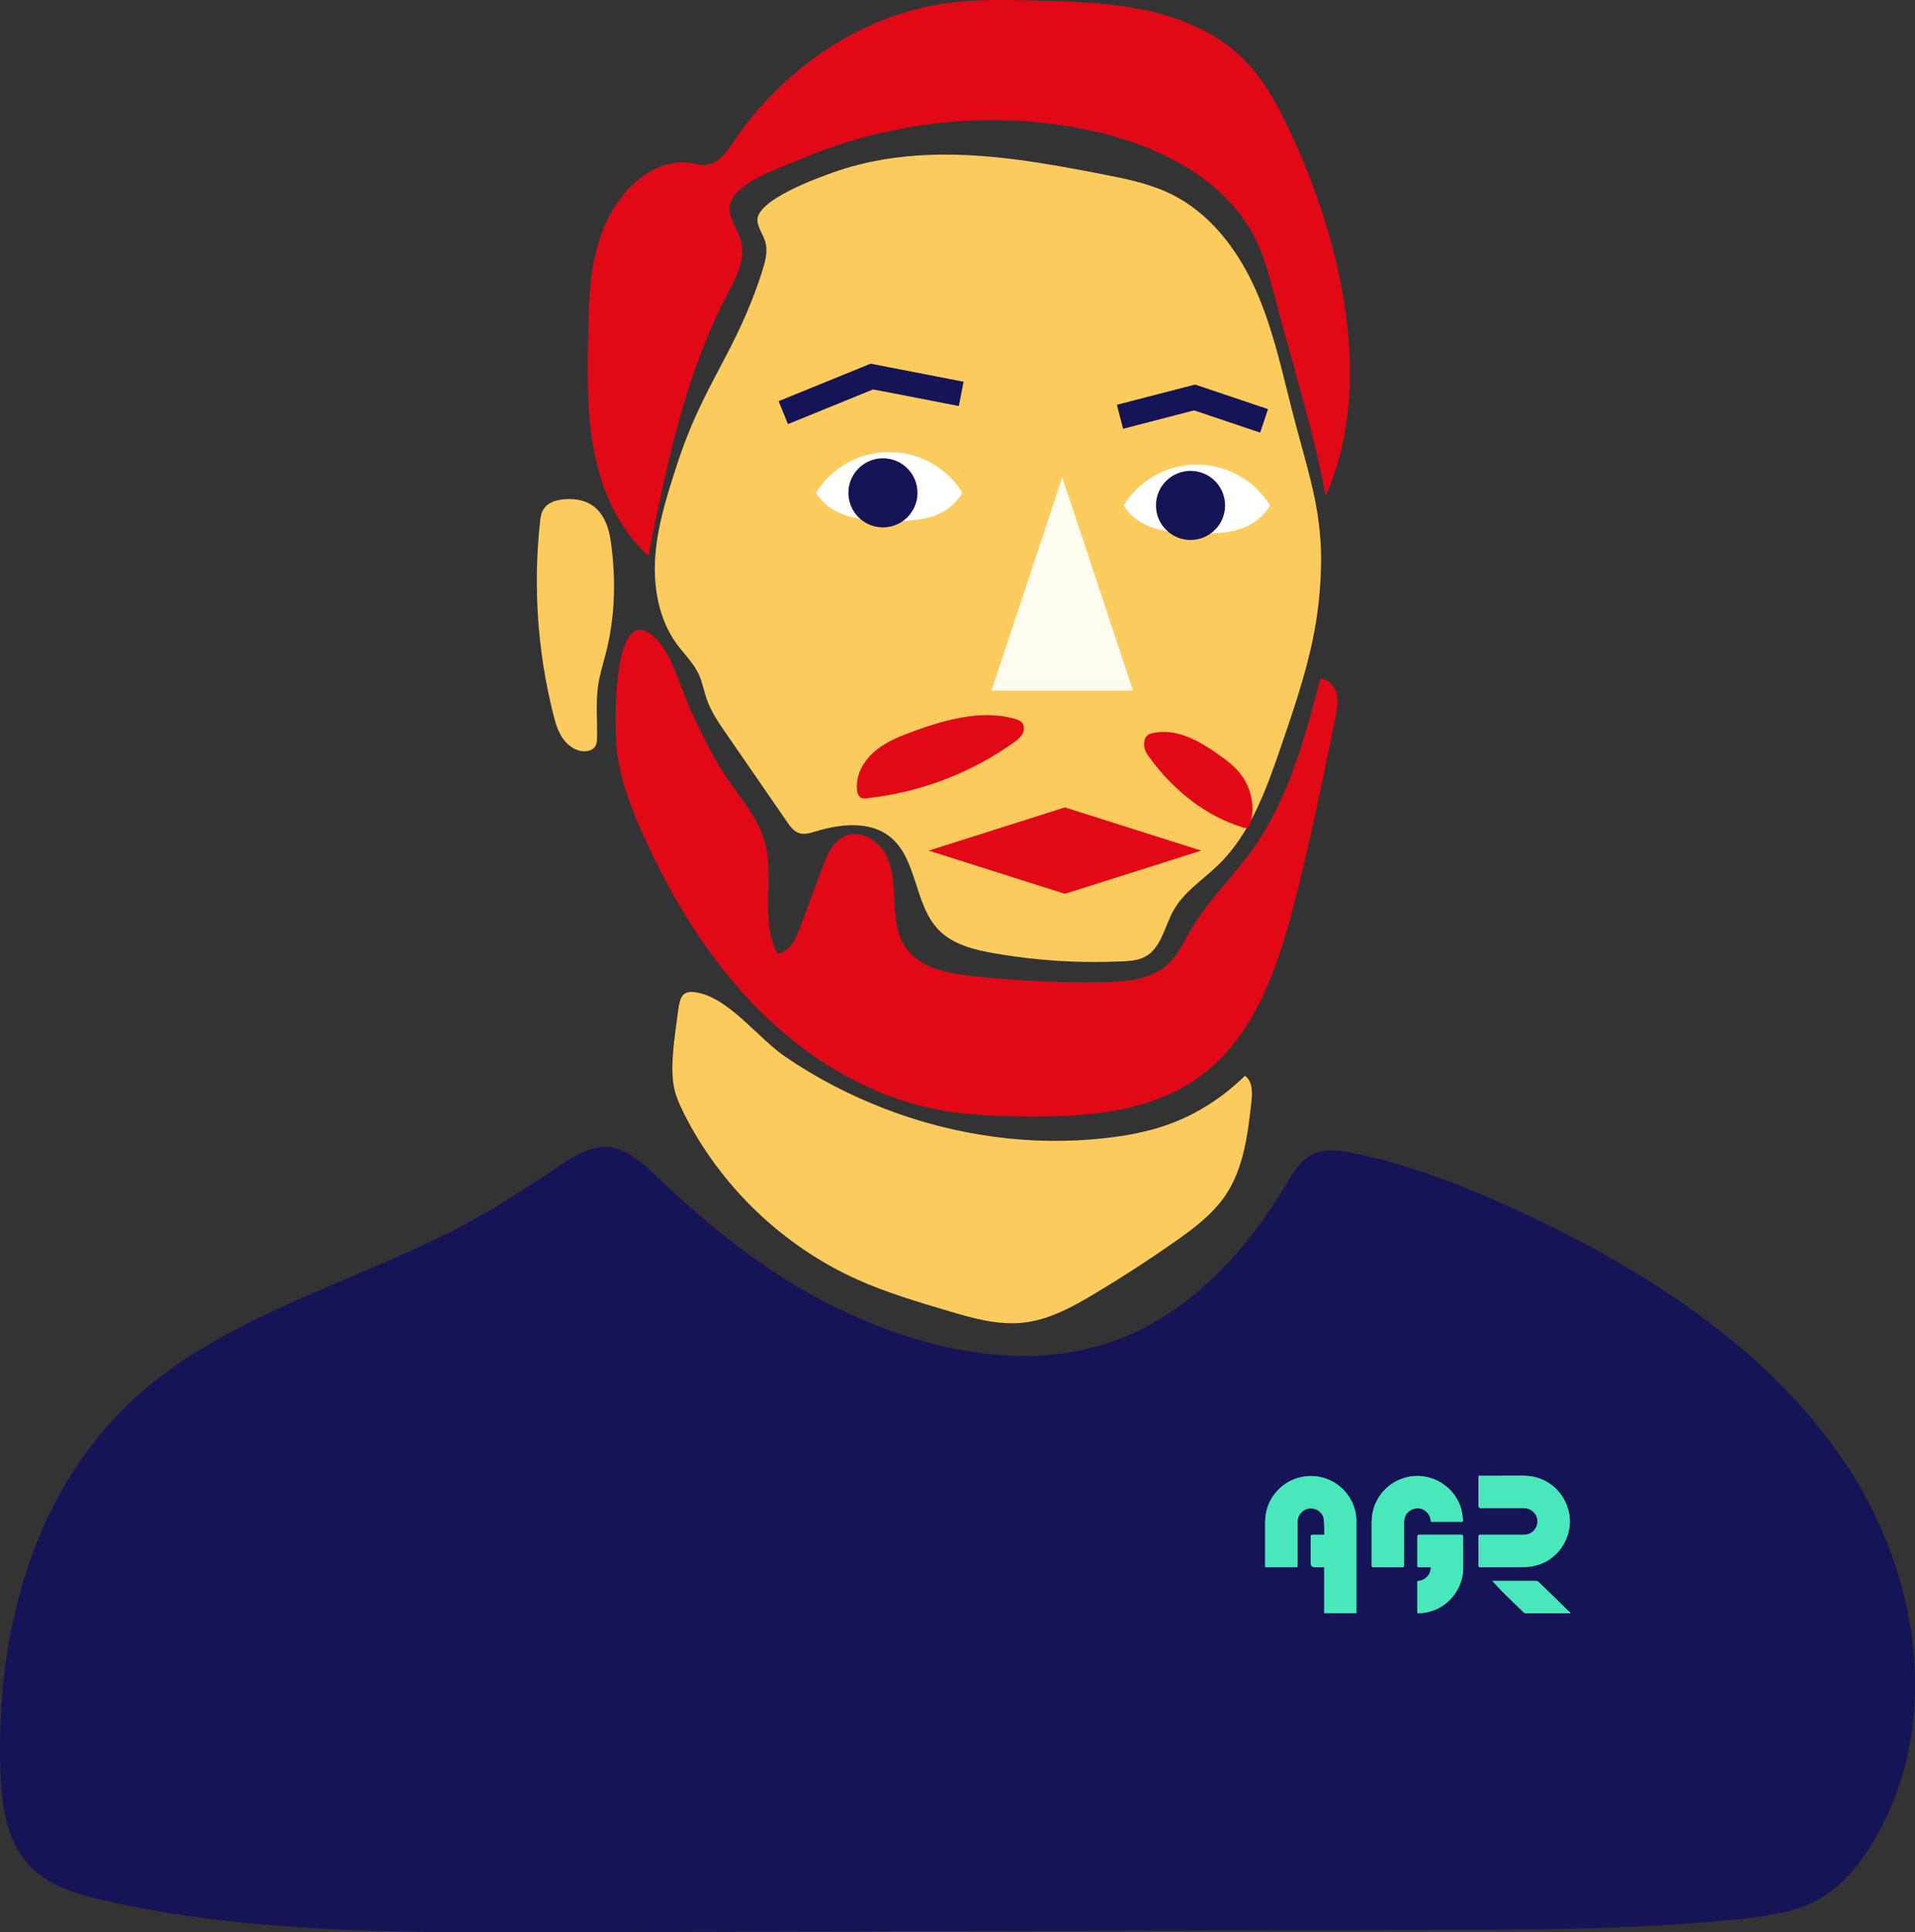 <?xml version="1.0" encoding="UTF-8"?><svg id="Calque_2" xmlns="http://www.w3.org/2000/svg" viewBox="0 0 309.24 312"><rect x="0" y="0" width="309.24" height="312" fill="#333333" stroke="none"/><defs><style>.cls-1{fill:none;stroke:#141456;stroke-miterlimit:10;stroke-width:4px;}.cls-2{fill:#49e8bb;}.cls-2,.cls-3,.cls-4,.cls-5,.cls-6,.cls-7{stroke-width:0px;}.cls-3{fill:#141456;}.cls-4{fill:#e20917;}.cls-5{fill:#fbcb5d;}.cls-6{fill:#fffbee;}.cls-7{fill:#fff;}</style></defs><g id="Calque_8"><path class="cls-4" d="M117.57,125.9c2.19,3.22,4.85,6.25,5.91,9.99,1.68,5.9-.88,12.74,2.1,18.11,1.95-.31,2.96-2.43,3.64-4.28,1.19-3.2,2.37-6.4,3.56-9.6.76-2.06,1.73-4.34,3.77-5.17,2.42-.98,5.24.7,6.47,3s1.3,5.01,1.42,7.62.36,5.35,1.85,7.48c2.26,3.24,6.62,4.08,10.55,4.53,7.06.79,14.17,1.13,21.28,1.01,3.68-.06,7.68-.37,10.4-2.84,1.67-1.51,2.62-3.64,3.76-5.58,2.8-4.78,6.91-8.66,10.11-13.19,5.7-8.05,8.31-17.82,10.82-27.36,1.28,0,2.33,1.16,2.64,2.41s.05,2.55-.2,3.81c-2.03,9.98-4.07,19.96-6.6,29.83-2.69,10.5-6.44,21.59-15.15,28.04-8.33,6.16-19.43,6.76-29.79,6.55-3.82-.08-7.65-.23-11.42-.86-11.26-1.86-21.59-7.89-29.72-15.9s-14.21-17.91-18.93-28.3c-1.98-4.36-3.75-8.87-4.38-13.61-.46-3.46-1.01-25.27,6.08-18.65,2.77,2.58,4.12,8.05,5.67,11.45,1.81,3.96,3.7,7.91,6.16,11.52Z"/><path class="cls-4" d="M117.47,47.46c-6.88,13.15-9.86,27.83-12.76,42.3-4.78-4.33-7.49-10.45-8.73-16.66-1.24-6.21-1.12-12.59-1-18.92.09-4.57.18-9.19,1.29-13.64,1.11-4.45,3.32-8.77,7-11.67,2.27-1.79,5.2-2.99,8.1-2.58.88.12,1.75.39,2.63.31,2.02-.19,3.33-2.07,4.44-3.71,7.83-11.6,20.47-20.52,34.68-22.42,4.66-.62,9.4-.5,14.1-.38,5.92.15,11.89.31,17.68,1.54s11.45,3.61,15.64,7.65c3.32,3.2,5.56,7.29,7.52,11.4,8.49,17.84,14.09,41.39,6,59.4-1.84-10.18-5.74-22.69-8.35-32.71-.8-3.06-1.64-6.14-3.08-8.98-5-9.87-16.36-15.3-27.51-17.53-10.17-2.04-20.77-1.92-30.91.18-5.08,1.05-10.04,2.59-14.79,4.61-3.12,1.32-10.77,3.77-11.55,7.39-.45,2.1,1.47,4.13,1.86,6.1.6,3.02-.88,5.69-2.25,8.32Z"/><path class="cls-5" d="M122.31,35.66c.11,1.2.93,2.21,1.27,3.37.48,1.63-.05,3.37-.57,4.99-4.22,13.03-9.46,17.95-13.68,30.99-1.55,4.79-3.11,9.63-3.5,14.64s.5,10.3,3.47,14.36c1.2,1.64,2.72,3.07,3.56,4.92.56,1.23.79,2.59,1.23,3.87.72,2.1,2,3.96,3.26,5.78,3.26,4.72,6.51,9.44,9.77,14.16.49.71,1.03,1.46,1.85,1.76.88.32,1.85.02,2.75-.25,3.96-1.2,8.64-1.74,11.91.8,4.56,3.53,3.93,10.98,7.95,15.11,2.3,2.36,5.72,3.21,8.97,3.77,6.83,1.19,13.79,1.63,20.71,1.3,1.25-.06,2.55-.16,3.66-.75,2.62-1.41,3.13-4.88,4.58-7.48,1.68-3,4.73-4.92,7.2-7.31,5.27-5.1,7.82-12.32,10.2-19.26,2.57-7.51,5.16-15.09,6.02-22.98,1.5-13.76-1.34-19.35-4.68-32.78-1.59-6.41-3.1-12.9-5.93-18.87-2.83-5.97-7.16-11.46-13.07-14.4-3.47-1.73-7.32-2.51-11.13-3.25-9.14-1.78-18.4-3.45-27.71-3.15-5.38.17-10.77,1.03-15.85,2.84-2.48.88-12.53,4.48-12.24,7.83Z"/><path class="cls-4" d="M146.75,118.36c-2.09.78-4.18,1.72-5.81,3.24s-2.78,3.71-2.55,5.93c.05.51.22,1.08.69,1.29.27.13.59.1.88.07,8.5-.9,16.75-4.02,23.71-8.97.54-.38,1.08-.79,1.41-1.36s.39-1.35-.04-1.86c-.28-.34-.71-.5-1.13-.62-5.62-1.62-11.89.31-17.16,2.28Z"/><path class="cls-4" d="M197.58,122.42c1.34.99,2.65,2.14,3.57,3.82s1.39,3.99.91,6.19c-.11.5-.31,1.06-.66,1.22-.21.1-.42.04-.62-.02-5.78-1.75-11.06-5.7-15.18-11.35-.32-.44-.64-.9-.78-1.51s-.07-1.39.29-1.85c.24-.31.57-.43.87-.5,4.14-1.05,8.22,1.51,11.6,4.01Z"/><path class="cls-5" d="M108.81,175.38c.26,1.52.91,2.95,1.6,4.34,5.93,11.85,16.06,21.54,28.15,26.94,4.66,2.08,9.58,3.54,14.47,4.99,3.98,1.18,8.08,2.37,12.2,1.92,4.18-.45,7.98-2.55,11.59-4.71,4.4-2.63,8.71-5.43,12.91-8.37,3.04-2.13,6.08-4.4,8.16-7.48,2.95-4.37,3.61-9.85,4.19-15.09.17-1.51.2-3.35-1.05-4.21-3.53,3.48-7.8,6.24-12.47,7.9-3.27,1.16-6.7,1.79-10.15,2.17-11.99,1.34-24.24-.41-35.49-4.73-5.67-2.18-11.1-5-16.12-8.42-4.15-2.83-8.63-8.85-13.49-10.19-3.11-.86-3.52.34-3.86,3.17-.44,3.63-1.27,8.14-.65,11.76Z"/><path class="cls-3" d="M72.2,199.18c-16.81,8.39-35.88,13.69-49.72,25.93C5.2,240.39-.78,264.07.08,286.27c.21,5.54,1.03,11.56,5.22,15.5,3.11,2.93,7.55,4.19,11.84,5.16,22.8,5.16,46.52,5.12,69.98,5.06,48.73-.13,97.46-.26,146.19-.38,15.93-.04,31.9-.09,47.73-1.75,4.38-.46,8.88-1.09,12.67-3.2,3.73-2.08,6.45-5.43,8.6-8.96,11.46-18.81,7.89-43.36-4.48-61.66-12.37-18.3-32.23-31.16-53.04-40.71-8.46-3.88-17.22-7.32-26.43-9.16-2.02-.4-4.21-.72-6.1.08-2.13.89-3.35,2.96-4.48,4.86-6.64,11.13-16.09,21.59-28.98,25.79-13.31,4.33-28.22,1.26-40.94-4.42-12.63-5.64-22.57-13.69-32.27-22.94-4.97-4.74-8.21-5.95-14.23-1.94-6.23,4.15-12.36,8.21-19.14,11.59Z"/><polygon class="cls-6" points="171.54 77.05 182.97 111.52 160.11 111.52 171.54 77.05"/><polygon class="cls-4" points="193.98 137.35 193.81 137.4 171.97 144.32 150.13 137.4 149.96 137.35 171.97 130.37 193.98 137.35"/><path class="cls-7" d="M144.1,84.14c-5.01,0-9.89-.61-12.34-4.56,2.45-3.95,6.82-6.59,11.83-6.59s9.39,2.64,11.83,6.59c-2.45,3.95-6.32,4.56-11.32,4.56Z"/><circle class="cls-3" cx="142.58" cy="79.58" r="5.58"/><path class="cls-7" d="M193.78,86.17c-5.01,0-9.89-.61-12.34-4.56,2.45-3.95,6.82-6.59,11.83-6.59s9.39,2.64,11.83,6.59c-2.45,3.95-6.32,4.56-11.32,4.56Z"/><circle class="cls-3" cx="192.25" cy="81.61" r="5.58"/><polyline class="cls-1" points="126.49 66.63 140.79 60.8 155.22 63.6"/><polyline class="cls-1" points="180.86 67.3 192.91 64.18 204.13 67.96"/><path class="cls-5" d="M90.83,80.65c-1.2.12-2.47.58-3.09,1.62-.37.61-.46,1.34-.54,2.05-1.12,10.33-.4,20.85,2.12,30.92.34,1.37.73,2.77,1.53,3.94s2.07,2.11,3.49,2.13c.72.01,1.5-.26,1.84-.89.19-.36.22-.78.23-1.19.08-2.89-.24-5.8.19-8.65.26-1.73.8-3.4,1.23-5.09,1.52-5.93,1.65-11.97.81-18.02-.6-4.36-2.75-7.33-7.81-6.83Z"/><g id="NR4x5i"><path class="cls-2" d="M219.03,260.47v-.32c0-4.85,0-9.69,0-14.54,0-.51-.06-1.02-.16-1.52-.79-3.6-4.21-6.08-7.87-5.72-3.8.37-6.69,3.54-6.69,7.37,0,2.33,0,4.65,0,6.98,0,.1,0,.2,0,.31h5.2c0-.1,0-.18,0-.27,0-2.22,0-4.45,0-6.67,0-.21,0-.42.03-.62.11-1.03.99-1.87,2-1.92,1.08-.05,2.08.65,2.23,1.69.12.84.07,1.7.1,2.58-.14,0-.23.01-.32.01-.53,0-1.06.01-1.58,0-.25,0-.3.08-.3.31,0,1.41,0,2.82,0,4.23q0,.67.68.67c.49,0,.98,0,1.5,0v7.42h5.19ZM242.71,238.3c-1.17,0-2.34,0-3.5,0-.52,0-.46-.07-.46.45,0,1.45,0,2.91,0,4.36q0,.39.39.39c2.3,0,4.6,0,6.9,0,1.55,0,2.61,1.43,2.13,2.85-.3.9-1.12,1.48-2.13,1.48-2.34,0-4.67,0-7.01,0-.23,0-.3.06-.29.29,0,1.53.01,3.06,0,4.59,0,.27.07.33.33.33,2.33-.01,4.65.01,6.98-.02.63,0,1.28-.08,1.9-.23,3.92-.95,6.35-5.09,5.3-8.97-.9-3.33-3.77-5.52-7.22-5.53-1.11,0-2.21,0-3.32,0ZM231.06,245.69c.07.01.11.02.15.02,1.61,0,3.22,0,4.83,0,.18,0,.23-.08.21-.23-.05-.44-.08-.88-.17-1.31-.84-4.1-5.06-6.69-9.1-5.59-3.24.88-5.46,3.77-5.47,7.14,0,2.34,0,4.69,0,7.03,0,.24.08.29.3.29,1.53,0,3.06-.01,4.59,0,.28,0,.33-.09.32-.34,0-2.08,0-4.15,0-6.23,0-.32,0-.64.03-.96.1-.91.59-1.55,1.45-1.85.84-.29,1.6-.09,2.24.53.41.4.59.9.63,1.49ZM228.9,260.47c.73.03,1.4-.09,2.07-.28,3.07-.86,5.29-3.79,5.29-6.98,0-1.69,0-3.37,0-5.06,0-.25-.07-.32-.32-.32-2.26,0-4.51,0-6.77,0-.23,0-.29.06-.29.29,0,1.56,0,3.11,0,4.67,0,.07.01.15.02.25.11,0,.2,0,.3,0,.54,0,1.09,0,1.63,0,.17,0,.23.05.21.23-.05.59-.29,1.08-.73,1.47-.4.36-.89.52-1.43.56v5.17ZM240.93,255.29s.05-.02.07-.03c.53.57,1.04,1.16,1.59,1.71,1.13,1.13,2.29,2.23,3.43,3.35.13.13.26.17.44.17,2.27,0,4.55,0,6.82,0,.09,0,.18,0,.26,0,.02-.03.03-.06.05-.1-.1-.08-.21-.15-.3-.24-1.6-1.56-3.21-3.12-4.81-4.69-.13-.13-.27-.19-.45-.19-2.28,0-4.57,0-6.85,0-.08,0-.16,0-.25.01Z"/><path class="cls-2" d="M219.03,260.47h-5.19v-7.42c-.52,0-1.01,0-1.5,0q-.68,0-.68-.67c0-1.41,0-2.82,0-4.23,0-.23.05-.32.3-.31.53.02,1.06,0,1.58,0,.09,0,.19,0,.32-.01-.03-.88.02-1.74-.1-2.58-.15-1.04-1.15-1.74-2.23-1.69-1.01.05-1.89.89-2,1.92-.02.21-.03.41-.03.62,0,2.22,0,4.45,0,6.67,0,.08,0,.17,0,.27h-5.2c0-.11,0-.21,0-.31,0-2.33,0-4.65,0-6.98,0-3.83,2.88-7,6.69-7.37,3.67-.35,7.08,2.12,7.87,5.72.11.49.16,1.01.16,1.52.01,4.85,0,9.69,0,14.54v.32Z"/><path class="cls-2" d="M242.71,238.3c1.11,0,2.21,0,3.32,0,3.45,0,6.32,2.2,7.22,5.53,1.05,3.88-1.39,8.02-5.3,8.97-.62.15-1.26.23-1.9.23-2.33.03-4.65,0-6.98.02-.26,0-.34-.07-.33-.33.01-1.53.01-3.06,0-4.59,0-.23.07-.29.29-.29,2.34,0,4.67,0,7.01,0,1.01,0,1.83-.58,2.13-1.48.48-1.43-.58-2.85-2.13-2.85-2.3,0-4.6,0-6.9,0q-.39,0-.39-.39c0-1.45,0-2.91,0-4.36,0-.52-.06-.45.46-.45,1.17,0,2.34,0,3.5,0Z"/><path class="cls-2" d="M231.06,245.69c-.04-.58-.22-1.09-.63-1.49-.64-.63-1.4-.83-2.24-.53-.86.3-1.35.94-1.45,1.85-.03.32-.03.64-.03.96,0,2.08,0,4.15,0,6.23,0,.25-.05.34-.32.34-1.53-.01-3.06-.01-4.59,0-.22,0-.3-.05-.3-.29,0-2.34,0-4.69,0-7.03.01-3.37,2.24-6.26,5.47-7.14,4.05-1.1,8.26,1.48,9.1,5.59.09.43.11.87.17,1.31.02.16-.03.24-.21.23-1.61,0-3.22,0-4.83,0-.04,0-.08-.01-.15-.02Z"/><path class="cls-2" d="M228.9,260.47v-5.17c.54-.04,1.02-.2,1.43-.56.44-.4.68-.89.73-1.47.01-.17-.05-.23-.21-.23-.54,0-1.09,0-1.63,0-.09,0-.19,0-.3,0,0-.1-.02-.18-.02-.25,0-1.56,0-3.11,0-4.67,0-.23.06-.29.29-.29,2.26,0,4.51,0,6.77,0,.25,0,.32.07.32.32-.01,1.69,0,3.37,0,5.06,0,3.19-2.22,6.12-5.29,6.98-.67.19-1.34.31-2.07.28Z"/><path class="cls-2" d="M240.93,255.29c.08,0,.16-.01.25-.01,2.28,0,4.57,0,6.85,0,.19,0,.32.06.45.19,1.6,1.57,3.2,3.13,4.81,4.69.09.09.2.16.3.24-.02.03-.03.06-.05.1-.09,0-.18,0-.26,0-2.27,0-4.55,0-6.82,0-.18,0-.31-.04-.44-.17-1.14-1.12-2.3-2.22-3.43-3.35-.55-.55-1.06-1.14-1.59-1.71-.02,0-.05.02-.07.03Z"/></g></g></svg>